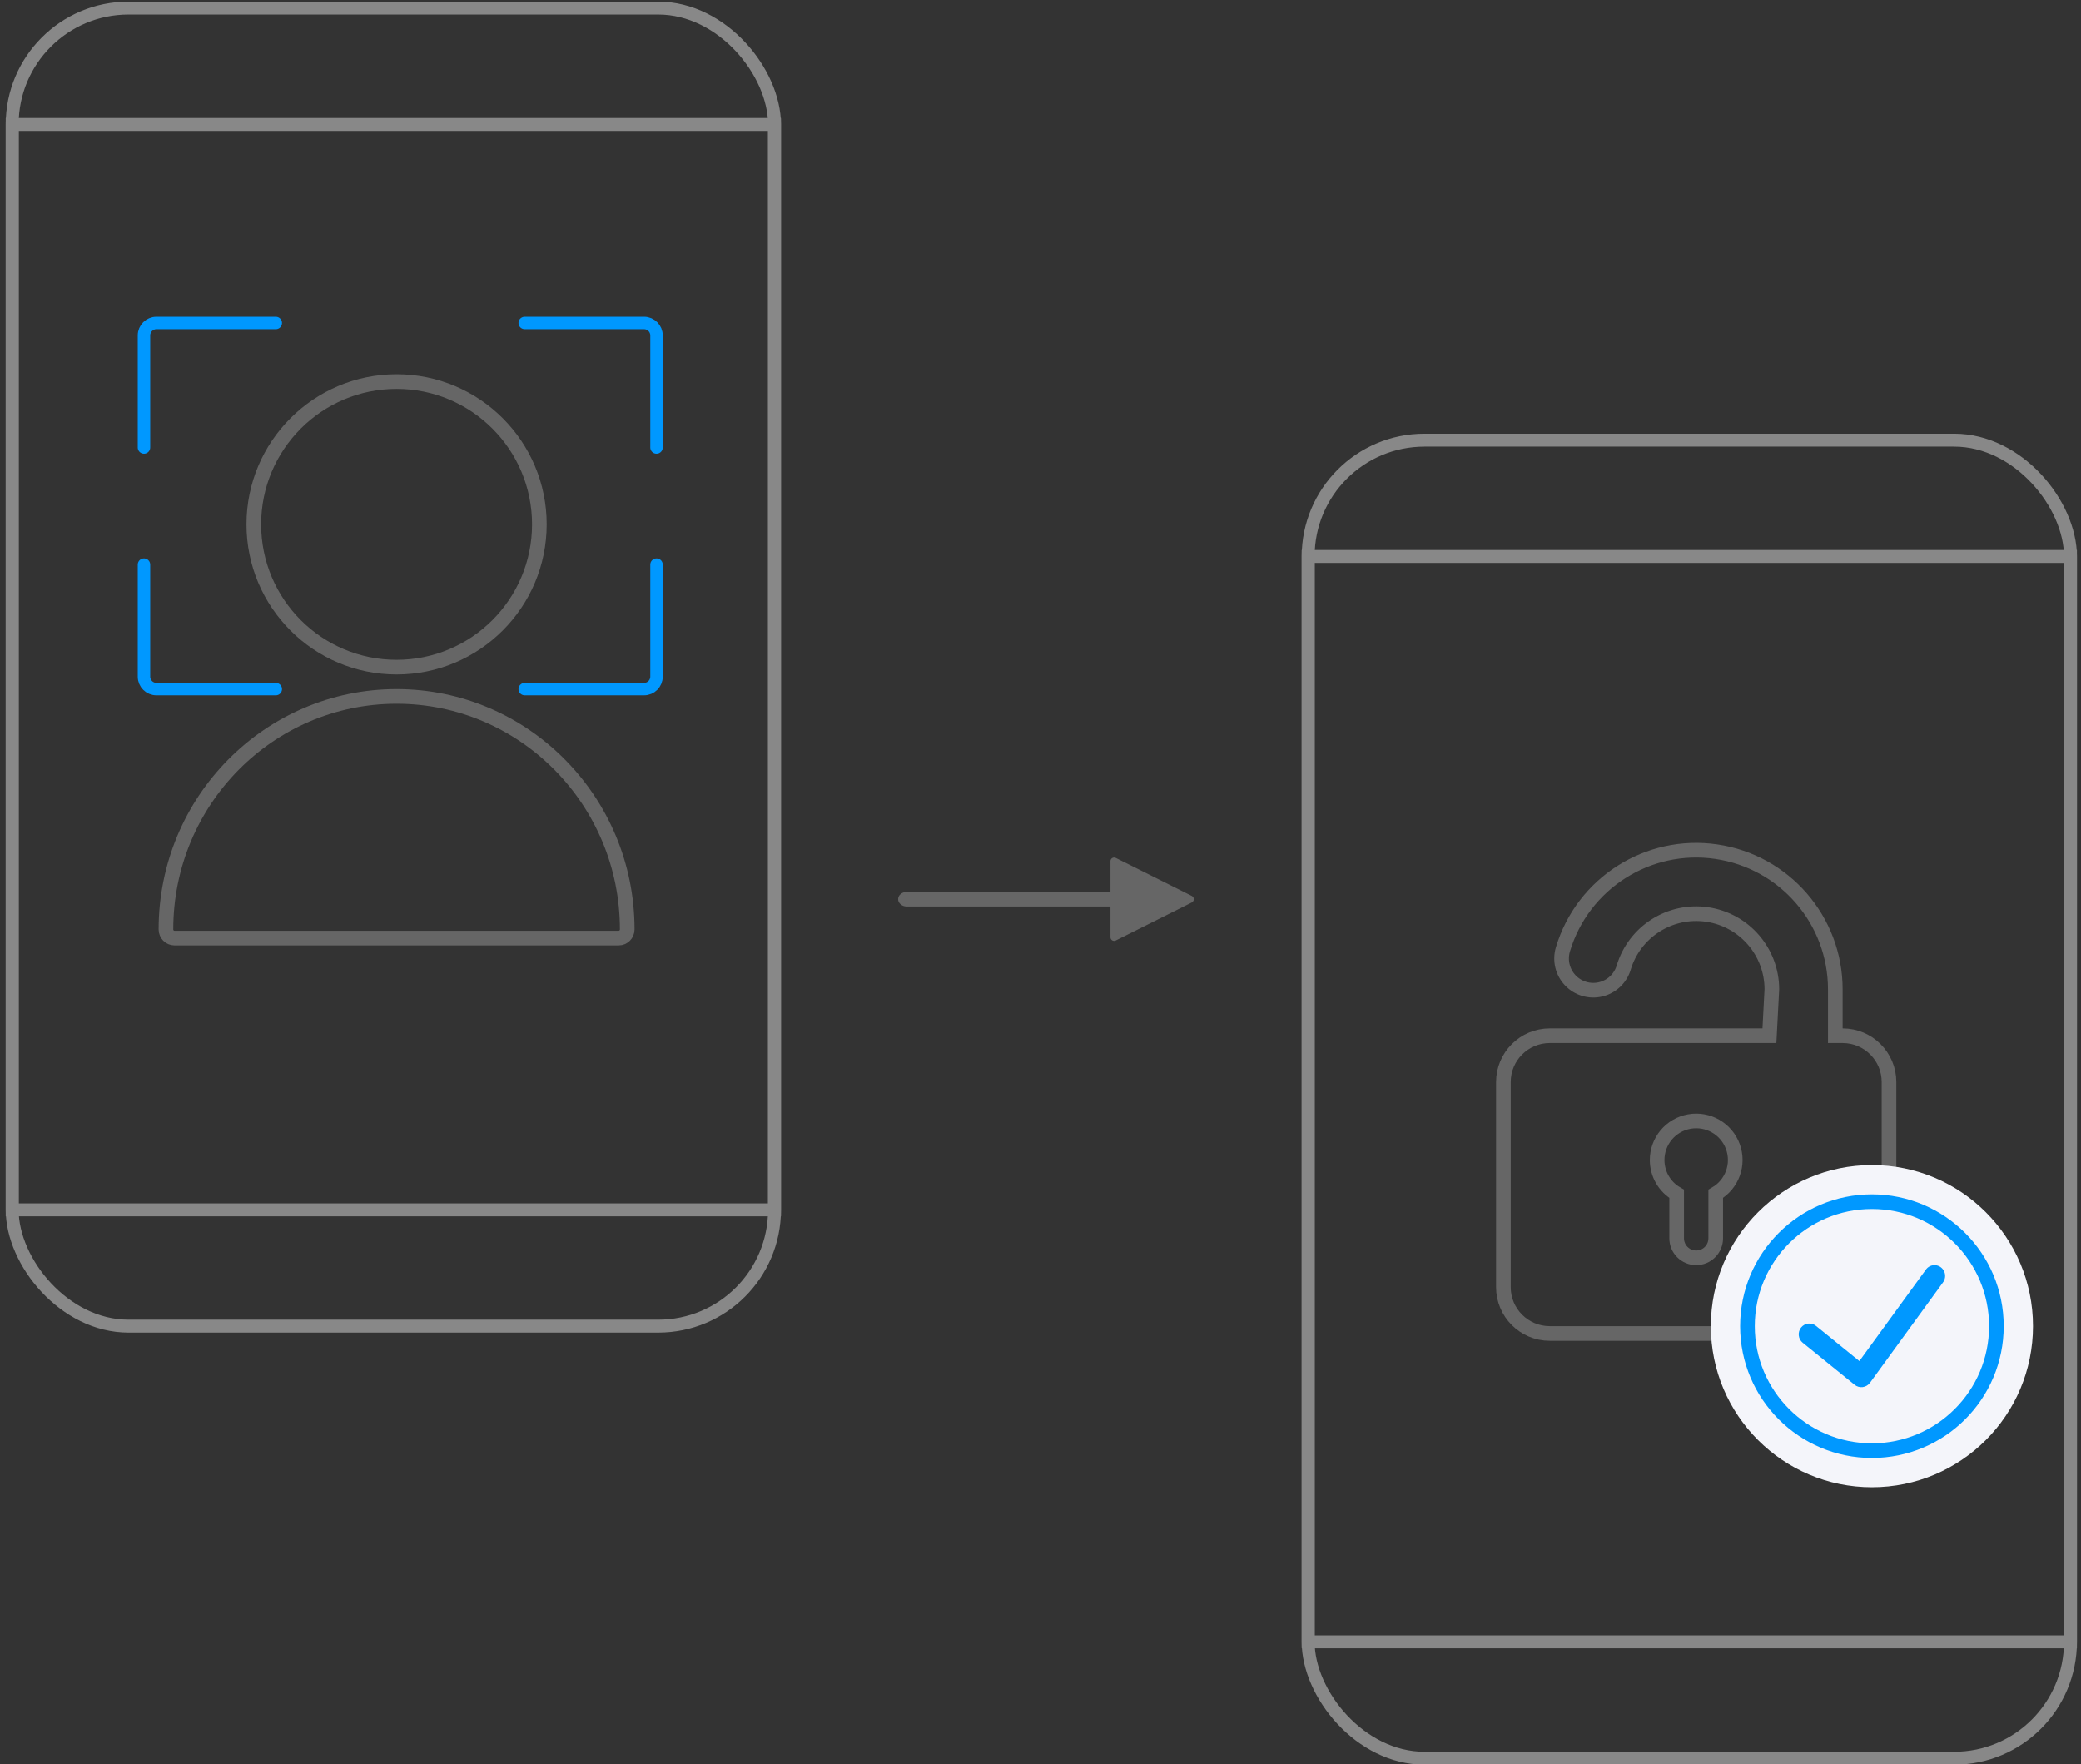 <?xml version="1.0" encoding="UTF-8"?>
<svg width="512px" height="434px" viewBox="0 0 512 434" version="1.1" xmlns="http://www.w3.org/2000/svg" xmlns:xlink="http://www.w3.org/1999/xlink">
    <rect x="0" y="0" width="512" height="434" fill="#333333" stroke="none"/>
    <title>face_id_edit</title>
    <g id="face_id_edit" stroke="none" stroke-width="1" fill="none" fill-rule="evenodd">
        <g id="Group-4" transform="translate(3, 2)">
            <g id="Group" stroke="#888888" stroke-width="3.179">
                <rect id="Rectangle" x="0" y="0" width="187.559" height="324.255" rx="28.611"></rect>
                <rect id="Rectangle" x="0" y="28.611" width="187.559" height="267.034"></rect>
            </g>
            <g id="Group-Copy" transform="translate(318.851, 106.284)" stroke="#888888" stroke-width="3.179">
                <rect id="Rectangle" x="0" y="0" width="187.559" height="324.255" rx="28.611"></rect>
                <polygon id="Rectangle" points="0 28.611 187.559 28.611 187.559 256.528 187.559 295.645 125.688 295.645 0 295.645"></polygon>
            </g>
            <g id="Group-2" transform="translate(35.128, 90.071)" stroke="#666666" stroke-width="3.603">
                <circle id="Oval" cx="59.447" cy="36.929" r="35.128"></circle>
                <path d="M59.447,79.262 C43.779,79.262 29.596,85.675 19.328,96.041 C9.055,106.414 2.702,120.743 2.702,136.57 C2.702,137.163 2.939,137.7 3.324,138.089 C3.703,138.471 4.225,138.709 4.804,138.709 L114.09,138.709 C114.668,138.709 115.191,138.471 115.57,138.089 C115.955,137.7 116.191,137.163 116.191,136.57 C116.191,120.743 109.839,106.414 99.565,96.041 C89.298,85.675 75.114,79.262 59.447,79.262 Z" id="Path"></path>
            </g>
            <g id="Group-3" transform="translate(32.426, 77.461)" stroke="#0098FF" stroke-linecap="round" stroke-width="3.064">
                <path d="M32.426,0 L3.064,0 C1.372,3.10901079e-16 -1.53953502e-15,1.372 0,3.064 L0,30.624 L0,30.624" id="Path-8"></path>
                <path d="M126.099,0 L96.738,0 C95.046,3.10901079e-16 93.674,1.372 93.674,3.064 L93.674,30.624 L93.674,30.624" id="Path-8-Copy-2" transform="translate(109.887, 15.312) scale(-1, 1) translate(-109.887, -15.312) "></path>
                <path d="M32.426,59.447 L3.064,59.447 C1.372,59.447 -1.53953502e-15,60.819 0,62.511 L0,90.071 L0,90.071" id="Path-8-Copy" transform="translate(16.213, 74.759) scale(1, -1) translate(-16.213, -74.759) "></path>
                <path d="M126.099,59.447 L96.738,59.447 C95.046,59.447 93.674,60.819 93.674,62.511 L93.674,90.071 L93.674,90.071" id="Path-8-Copy-3" transform="translate(109.887, 74.759) scale(-1, -1) translate(-109.887, -74.759) "></path>
            </g>
            <g id="Icons/interface-essential/lock-unlock" transform="translate(367.489, 208.965)" stroke="#666666" stroke-width="3.603">
                <g id="lock-unlock" transform="translate(0.6, 0)">
                    <path d="M13.445,22.593 C13.045,23.93 13.016,25.322 13.327,26.633 C13.638,27.945 14.288,29.176 15.245,30.19 C16.202,31.204 17.393,31.925 18.684,32.311 C19.975,32.698 21.366,32.751 22.723,32.429 C24.08,32.107 25.3,31.436 26.28,30.511 C27.26,29.586 28.001,28.408 28.401,27.072 C29.73,22.652 32.58,19.051 36.239,16.724 C39.899,14.396 44.368,13.342 48.937,14.013 C53.505,14.684 57.483,16.978 60.319,20.259 C63.155,23.541 64.849,27.809 64.851,32.426 L64.251,43.835 L10.208,43.835 C7.058,43.835 4.205,45.112 2.141,47.176 C0.076,49.241 -1.201,52.093 -1.201,55.243 L-1.201,105.683 C-1.201,108.834 0.076,111.686 2.141,113.751 C4.205,115.815 7.058,117.092 10.208,117.092 L82.265,117.092 C85.415,117.092 88.268,115.815 90.332,113.751 C92.397,111.686 93.674,108.834 93.674,105.683 L93.674,55.243 C93.674,52.093 92.397,49.241 90.332,47.176 C88.268,45.112 85.415,43.835 82.265,43.835 L80.463,43.835 L80.463,32.426 C80.461,23.934 77.346,16.085 72.131,10.051 C66.917,4.017 59.602,-0.202 51.2,-1.435 C42.799,-2.667 34.581,-0.727 27.852,3.555 C21.124,7.837 15.886,14.46 13.445,22.593 Z" id="Path"></path>
                    <path d="M36.629,74.459 C36.608,69.791 39.945,65.783 44.539,64.959 C49.134,64.134 53.656,66.732 55.259,71.116 C56.863,75.5 55.083,80.402 51.04,82.736 L51.04,93.674 C51.04,96.327 48.889,98.478 46.236,98.478 C43.583,98.478 41.433,96.327 41.433,93.674 L41.433,82.736 C38.469,81.031 36.638,77.877 36.629,74.459 Z" id="Path"></path>
                </g>
            </g>
            <circle id="Oval" fill="#F4F5FA" cx="457.56" cy="324.255" r="39.631"></circle>
            <circle id="Oval" stroke="#0098FF" stroke-width="3.603" fill="#F4F5FA" cx="457.56" cy="324.255" r="30.624"></circle>
            <g id="Icons/interface-essential/check" transform="translate(439.546, 306.241)" fill="#0098FF">
                <g id="check-2" transform="translate(0, 3.002)">
                    <path d="M35.447,4.319 L17.525,28.956 C17.097,29.531 16.46,29.907 15.756,30.001 C15.052,30.095 14.34,29.898 13.781,29.455 L0.983,19.09 C-0.147,18.174 -0.33,16.505 0.574,15.361 C1.478,14.217 3.126,14.031 4.256,14.947 L14.927,23.596 L31.231,1.181 C31.766,0.369 32.698,-0.081 33.658,0.012 C34.618,0.104 35.45,0.724 35.823,1.624 C36.197,2.524 36.053,3.559 35.447,4.319 Z" id="Path"></path>
                </g>
            </g>
            <path d="M271.113,208.965 C271.253,208.965 271.391,208.997 271.516,209.06 L290.219,218.411 C290.663,218.633 290.844,219.174 290.621,219.619 C290.534,219.794 290.393,219.935 290.219,220.022 L271.516,229.373 C271.071,229.596 270.53,229.415 270.308,228.97 C270.245,228.845 270.213,228.707 270.213,228.568 L270.213,221.018 L220.119,221.018 C218.933,221.018 217.972,220.211 217.972,219.216 C217.972,218.293 218.801,217.531 219.869,217.427 L220.119,217.415 L270.213,217.415 L270.213,209.865 C270.213,209.368 270.616,208.965 271.113,208.965 Z" id="Combined-Shape" fill="#666666" fill-rule="nonzero"></path>
        </g>
    </g>
</svg>